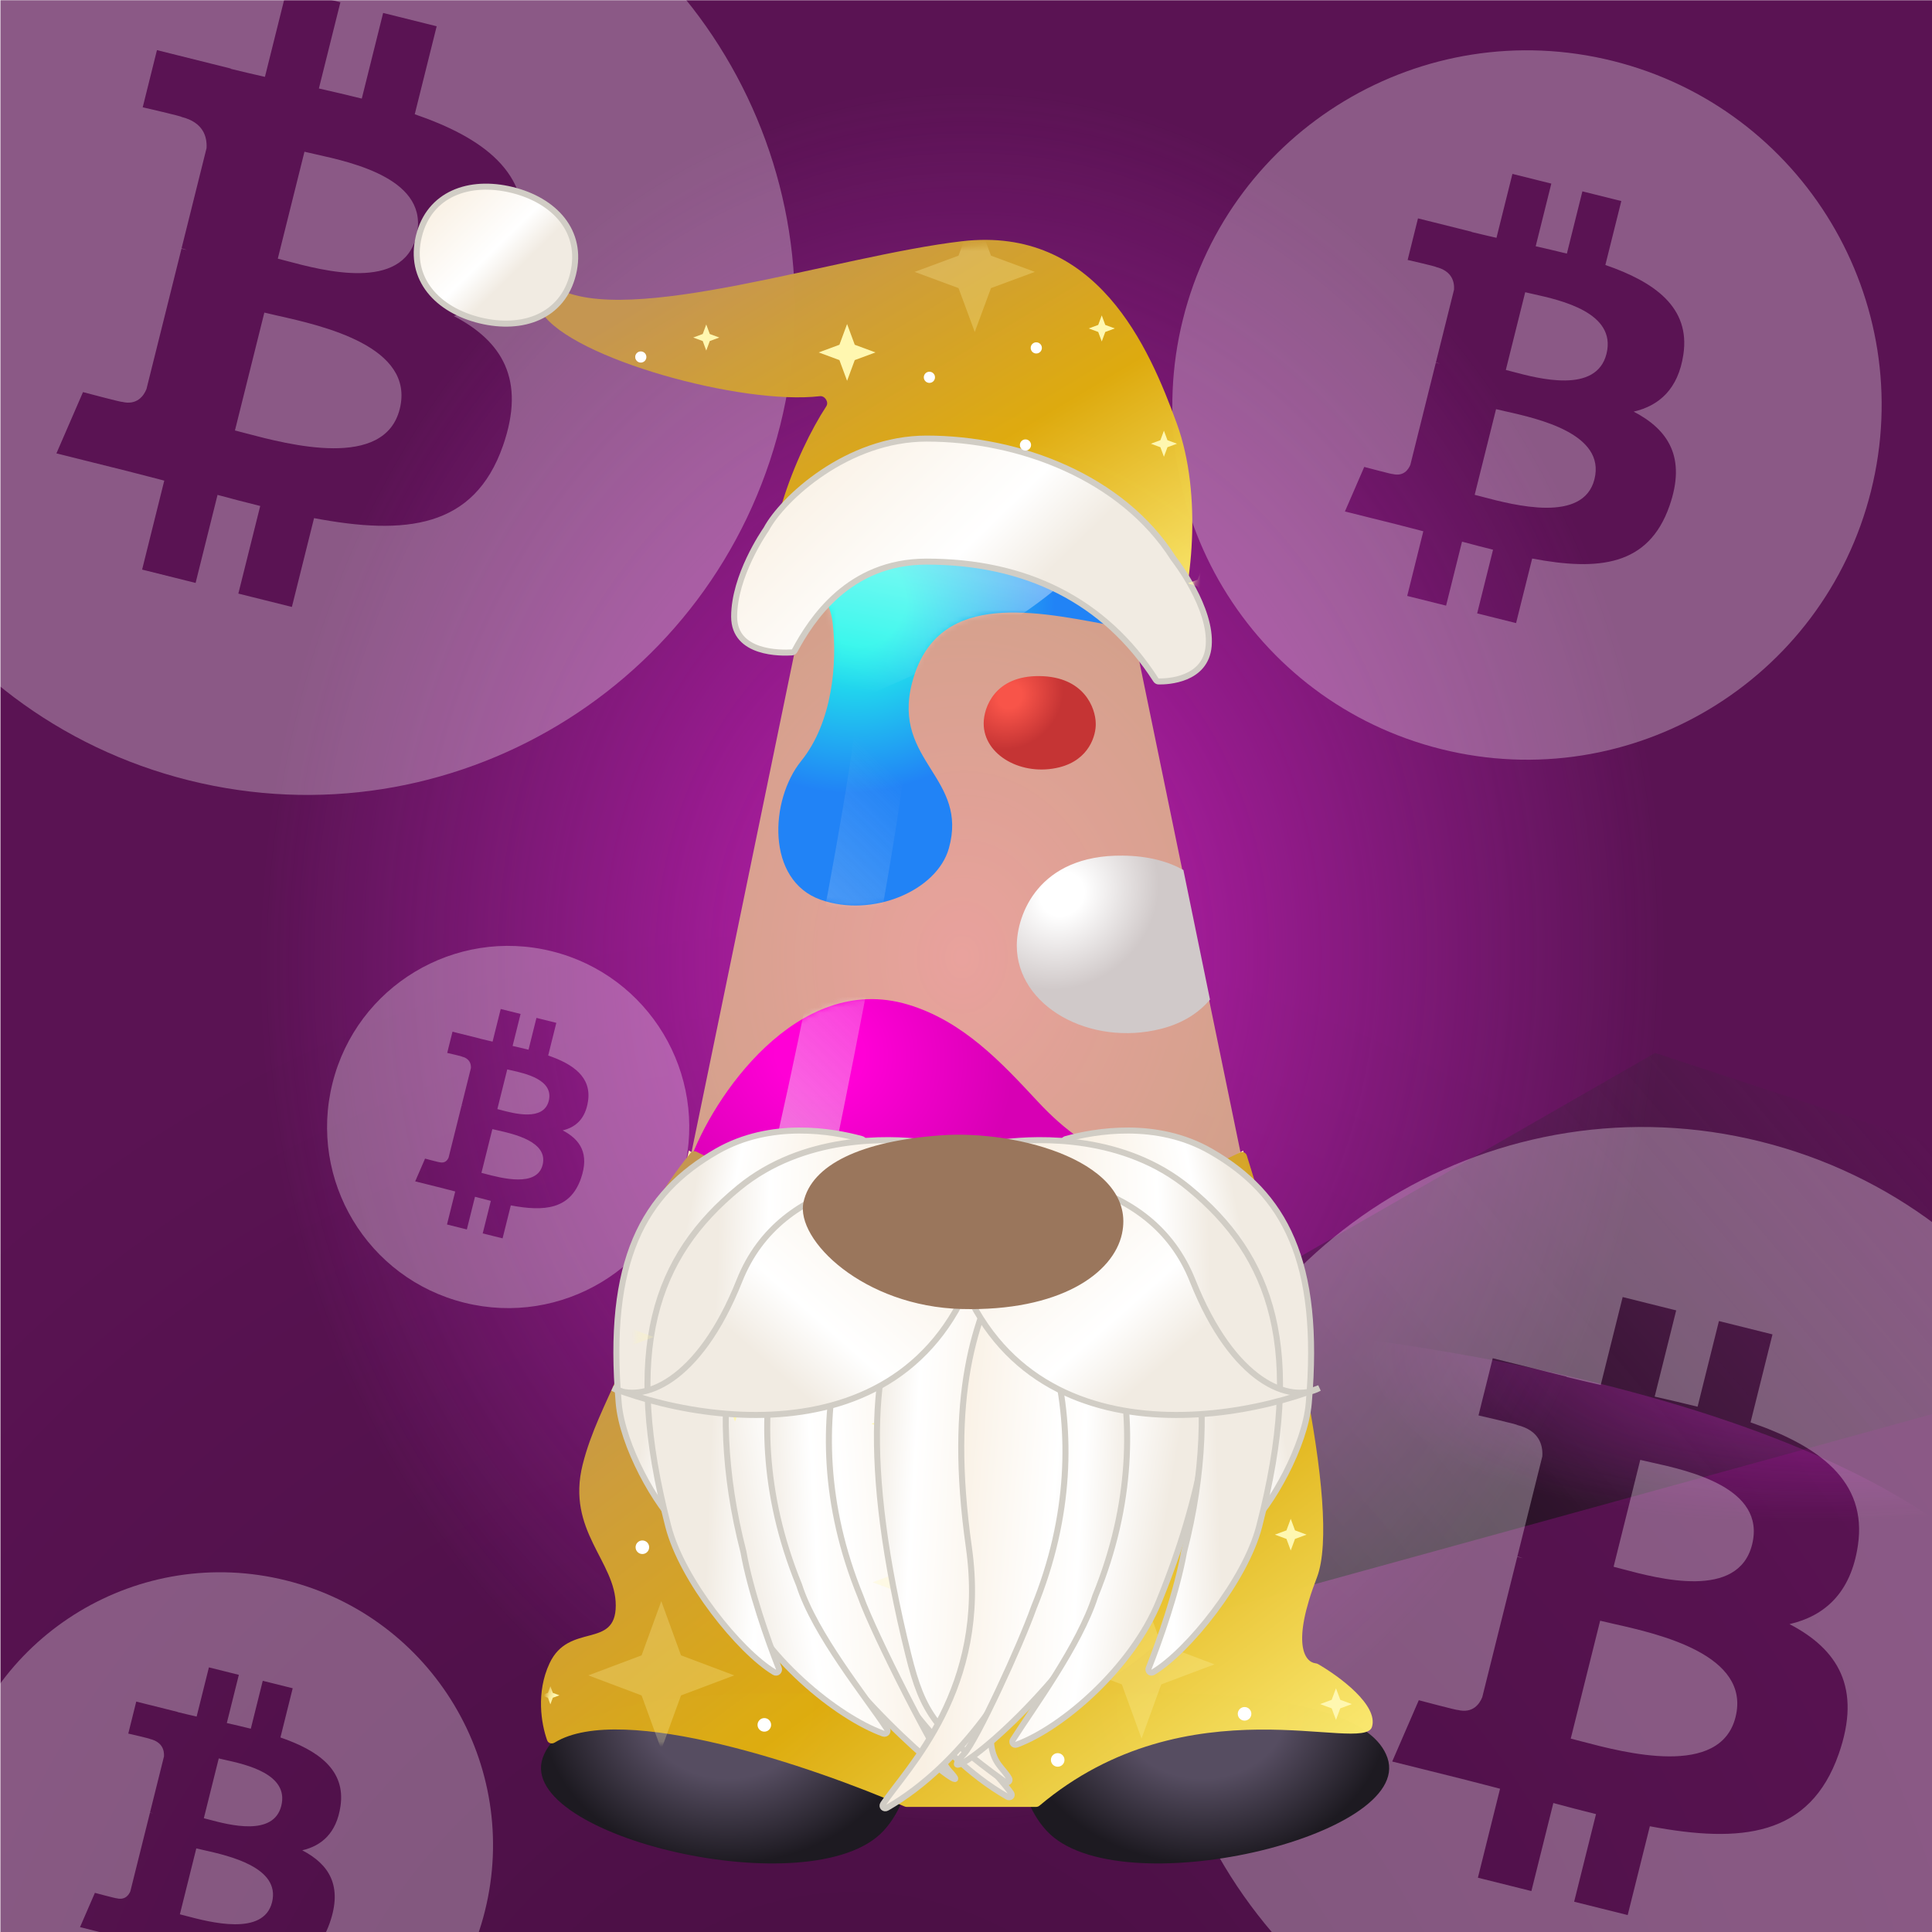 
    <svg width="350" height="350" viewBox="0 0 350 350" fill="none" xmlns="http://www.w3.org/2000/svg">
    
  <!-- Plum BG -->
  <g clip-path="url(#clip0_28_295)">
  <rect x="0.079" y="0.044" width="350" height="350" fill="#5A1353"/>
  <rect x="0.079" y="0.044" width="350" height="350" fill="url(#paint0_radial_28_295)" fill-opacity="0.2"/>
  <path d="M125.979 290.538L299.832 190.751L430.987 233.879L212.56 294.049L125.979 290.538Z" fill="url(#paint1_linear_28_295)"/>
  <g opacity="0.7" filter="url(#filter0_f_28_295)">
  <ellipse rx="194.596" ry="66.764" transform="matrix(1 0.002 0.002 -1 176.078 304.637)" fill="url(#paint2_radial_28_295)"/>
  </g>
  <g opacity="0.7" filter="url(#filter1_f_28_295)">
  <ellipse cx="174.396" cy="137.609" rx="196.647" ry="242.448" transform="rotate(0.127 174.396 137.609)" fill="url(#paint3_radial_28_295)"/>
  </g>
  </g>
  <defs>
  <filter id="filter0_f_28_295" x="-23.076" y="233.314" width="398.306" height="142.646" filterUnits="userSpaceOnUse" color-interpolation-filters="sRGB">
  <feFlood flood-opacity="0" result="BackgroundImageFix"/>
  <feBlend mode="normal" in="SourceGraphic" in2="BackgroundImageFix" result="shape"/>
  <feGaussianBlur stdDeviation="2.279" result="effect1_foregroundBlur_28_295"/>
  </filter>
  <filter id="filter1_f_28_295" x="-26.808" y="-109.396" width="402.409" height="494.01" filterUnits="userSpaceOnUse" color-interpolation-filters="sRGB">
  <feFlood flood-opacity="0" result="BackgroundImageFix"/>
  <feBlend mode="normal" in="SourceGraphic" in2="BackgroundImageFix" result="shape"/>
  <feGaussianBlur stdDeviation="2.279" result="effect1_foregroundBlur_28_295"/>
  </filter>
  <radialGradient id="paint0_radial_28_295" cx="0" cy="0" r="1" gradientUnits="userSpaceOnUse" gradientTransform="translate(156.622 401.542) rotate(-84.441) scale(239.93 241.682)">
  <stop/>
  <stop offset="1" stop-opacity="0"/>
  </radialGradient>
  <linearGradient id="paint1_linear_28_295" x1="194.836" y1="271.638" x2="316.537" y2="167.936" gradientUnits="userSpaceOnUse">
  <stop/>
  <stop offset="1" stop-color="#333333" stop-opacity="0"/>
  </linearGradient>
  <radialGradient id="paint2_radial_28_295" cx="0" cy="0" r="1" gradientUnits="userSpaceOnUse" gradientTransform="translate(194.596 76.624) rotate(99.123) scale(43.977 125.337)">
  <stop stop-color="#F721E1"/>
  <stop offset="1" stop-color="#DE2EE1" stop-opacity="0"/>
  </radialGradient>
  <radialGradient id="paint3_radial_28_295" cx="0" cy="0" r="1" gradientUnits="userSpaceOnUse" gradientTransform="translate(174.396 173.413) rotate(92.559) scale(157.837 128.153)">
  <stop stop-color="#F721E1"/>
  <stop offset="1" stop-color="#DE2EE1" stop-opacity="0"/>
  </radialGradient>
  <clipPath id="clip0_28_295">
  <rect width="350" height="350" fill="white"/>
  </clipPath>
  </defs>

    
  <!-- Bitcoin Overlay -->
  <g clip-path="url(#clip0_625_52580)">
  <g clip-path="url(#clip1_625_52580)">
  <g style="mix-blend-mode:overlay">
  <path fill-rule="evenodd" clip-rule="evenodd" d="M276.2 378.343C323.569 390.154 371.54 361.329 383.349 313.965C395.157 266.599 366.335 218.619 318.969 206.811C271.613 195.002 223.642 223.83 211.839 271.199C200.025 318.56 228.85 366.534 276.2 378.343ZM317.129 257.675C329.376 261.893 338.334 268.218 336.574 279.982C335.3 288.594 330.526 292.763 324.188 294.224C332.891 298.756 337.32 305.704 333.101 317.75C327.865 332.711 315.427 333.974 298.886 330.843L294.871 346.931L285.171 344.514L289.133 328.641C286.618 328.017 284.049 327.354 281.402 326.636L277.426 342.583L267.737 340.165L271.751 324.047C270.846 323.815 269.935 323.577 269.017 323.338C267.639 322.978 266.246 322.615 264.836 322.262L252.213 319.115L257.028 308.011C257.028 308.011 264.176 309.912 264.079 309.771C266.825 310.451 268.044 308.66 268.524 307.467L274.868 282.035C275.106 282.092 275.339 282.15 275.564 282.207C275.676 282.235 275.786 282.262 275.893 282.289C275.506 282.134 275.155 282.035 274.885 281.966L279.41 263.811C279.529 261.75 278.819 259.15 274.89 258.169C275.042 258.067 267.845 256.417 267.845 256.417L270.425 246.057L283.803 249.397L283.792 249.447C285.803 249.947 287.876 250.422 289.986 250.903L293.962 234.972L303.657 237.39L299.761 253.008C302.364 253.602 304.983 254.202 307.533 254.837L311.401 239.321L321.102 241.738L317.129 257.675ZM286.446 315.453C294.361 317.544 311.66 322.113 314.41 311.061C317.228 299.761 300.451 295.997 292.265 294.16C291.35 293.954 290.542 293.773 289.881 293.608L284.555 314.962C285.097 315.097 285.734 315.265 286.446 315.453ZM293.909 284.25C300.509 286.011 314.903 289.853 317.41 279.808C319.971 269.534 305.981 266.436 299.148 264.924C298.379 264.754 297.701 264.604 297.148 264.466L292.318 283.833C292.774 283.947 293.31 284.09 293.909 284.25Z" fill="white" fill-opacity="0.3"/>
  </g>
  </g>
  <g clip-path="url(#clip2_625_52580)">
  <g style="mix-blend-mode:overlay">
  <path fill-rule="evenodd" clip-rule="evenodd" d="M34.208 141.364C81.577 153.175 129.548 124.35 141.357 76.986C153.165 29.62 124.343 -18.36 76.977 -30.168C29.621 -41.977 -18.35 -13.149 -30.153 34.22C-41.967 81.581 -13.142 129.555 34.208 141.364ZM75.136 20.695C87.384 24.914 96.341 31.238 94.582 43.003C93.308 51.615 88.534 55.784 82.196 57.245C90.899 61.776 95.327 68.725 91.109 80.771C85.873 95.732 73.435 96.995 56.893 93.864L52.879 109.952L43.178 107.535L47.14 91.662C44.626 91.038 42.057 90.375 39.41 89.656L35.434 105.604L25.745 103.186L29.759 87.068C28.854 86.836 27.943 86.598 27.025 86.359C25.646 85.999 24.254 85.636 22.844 85.283L10.22 82.136L15.036 71.032C15.036 71.032 22.183 72.933 22.087 72.792C24.833 73.472 26.052 71.681 26.532 70.488L32.876 45.056C33.114 45.113 33.347 45.171 33.572 45.228C33.684 45.256 33.794 45.283 33.901 45.31C33.514 45.155 33.163 45.056 32.892 44.986L37.418 26.832C37.537 24.771 36.827 22.171 32.898 21.19C33.05 21.088 25.853 19.438 25.853 19.438L28.433 9.078L41.811 12.418L41.8 12.468C43.811 12.968 45.883 13.443 47.994 13.924L51.97 -2.007L61.665 0.411L57.769 16.029C60.372 16.623 62.991 17.223 65.541 17.858L69.409 2.342L79.109 4.759L75.136 20.695ZM44.453 78.474C52.369 80.565 69.668 85.134 72.418 74.082C75.236 62.782 58.459 59.017 50.272 57.181C49.358 56.975 48.55 56.794 47.889 56.629L42.562 77.983C43.105 78.118 43.741 78.286 44.453 78.474ZM51.917 47.271C58.516 49.032 72.911 52.873 75.418 42.829C77.979 32.554 63.988 29.457 57.156 27.945C56.387 27.775 55.709 27.625 55.156 27.486L50.326 46.854C50.782 46.968 51.318 47.111 51.917 47.271Z" fill="white" fill-opacity="0.3"/>
  </g>
  </g>
  <g clip-path="url(#clip3_625_52580)">
  <g style="mix-blend-mode:overlay">
  <path fill-rule="evenodd" clip-rule="evenodd" d="M261.081 135.707C295.509 144.291 330.375 123.341 338.958 88.917C347.54 54.491 326.592 19.619 292.166 11.036C257.748 2.454 222.882 23.406 214.303 57.834C205.717 92.256 226.667 127.124 261.081 135.707ZM290.827 48.004C299.729 51.071 306.239 55.667 304.96 64.217C304.034 70.477 300.565 73.507 295.958 74.569C302.283 77.862 305.502 82.912 302.436 91.668C298.631 102.541 289.591 103.459 277.568 101.184L274.651 112.877L267.6 111.12L270.48 99.583C268.653 99.129 266.785 98.648 264.861 98.126L261.972 109.716L254.929 107.959L257.847 96.244C257.189 96.075 256.527 95.903 255.86 95.729C254.858 95.468 253.846 95.204 252.821 94.947L243.646 92.66L247.146 84.589C247.146 84.589 252.341 85.971 252.271 85.868C254.267 86.362 255.152 85.061 255.502 84.194L260.112 65.709C260.285 65.751 260.455 65.793 260.618 65.835C260.7 65.855 260.779 65.875 260.857 65.894C260.576 65.782 260.321 65.709 260.124 65.659L263.414 52.464C263.5 50.966 262.984 49.077 260.128 48.364C260.239 48.289 255.008 47.091 255.008 47.091L256.883 39.56L266.606 41.988L266.598 42.024C268.06 42.388 269.566 42.733 271.1 43.083L273.99 31.504L281.036 33.261L278.205 44.613C280.096 45.044 282 45.48 283.854 45.942L286.665 34.665L293.715 36.422L290.827 48.004ZM268.527 89.998C274.28 91.518 286.853 94.838 288.852 86.806C290.9 78.593 278.706 75.857 272.756 74.522C272.091 74.373 271.504 74.241 271.024 74.121L267.153 89.641C267.547 89.739 268.009 89.862 268.527 89.998ZM273.952 67.32C278.748 68.6 289.21 71.391 291.032 64.091C292.893 56.624 282.725 54.373 277.759 53.273C277.2 53.15 276.708 53.041 276.305 52.94L272.795 67.017C273.127 67.099 273.516 67.203 273.952 67.32Z" fill="white" fill-opacity="0.3"/>
  </g>
  </g>
  <g clip-path="url(#clip4_625_52580)">
  <g style="mix-blend-mode:overlay">
  <path fill-rule="evenodd" clip-rule="evenodd" d="M27.913 382.244C54.406 388.85 81.235 372.728 87.839 346.239C94.443 319.748 78.324 292.914 51.833 286.31C25.348 279.705 -1.482 295.828 -8.083 322.321C-14.69 348.809 1.431 375.64 27.913 382.244ZM50.803 314.757C57.653 317.116 62.663 320.653 61.678 327.233C60.966 332.049 58.296 334.381 54.751 335.198C59.619 337.732 62.096 341.618 59.736 348.356C56.808 356.723 49.851 357.429 40.6 355.678L38.355 364.676L32.93 363.324L35.146 354.447C33.739 354.098 32.302 353.727 30.822 353.325L28.599 362.244L23.18 360.892L25.425 351.877C24.918 351.747 24.409 351.615 23.895 351.481C23.125 351.28 22.346 351.076 21.557 350.879L14.497 349.119L17.19 342.909C17.19 342.909 21.188 343.972 21.134 343.893C22.67 344.273 23.351 343.272 23.62 342.604L27.168 328.381C27.301 328.413 27.431 328.445 27.557 328.477C27.619 328.493 27.681 328.508 27.741 328.523C27.525 328.436 27.328 328.381 27.177 328.342L29.708 318.188C29.774 317.036 29.377 315.582 27.18 315.033C27.265 314.976 23.24 314.054 23.24 314.054L24.683 308.259L32.165 310.127L32.159 310.155C33.284 310.435 34.443 310.7 35.623 310.969L37.847 302.06L43.269 303.412L41.09 312.147C42.546 312.479 44.01 312.814 45.437 313.17L47.6 304.492L53.025 305.844L50.803 314.757ZM33.643 347.071C38.07 348.24 47.745 350.796 49.283 344.615C50.859 338.295 41.476 336.189 36.897 335.162C36.386 335.047 35.934 334.946 35.564 334.854L32.585 346.796C32.889 346.872 33.245 346.966 33.643 347.071ZM37.817 329.62C41.508 330.605 49.559 332.753 50.961 327.135C52.393 321.389 44.568 319.657 40.747 318.811C40.317 318.716 39.938 318.632 39.628 318.555L36.927 329.387C37.182 329.45 37.482 329.53 37.817 329.62Z" fill="white" fill-opacity="0.3"/>
  </g>
  </g>
  <g clip-path="url(#clip5_625_52580)">
  <g style="mix-blend-mode:overlay">
  <path fill-rule="evenodd" clip-rule="evenodd" d="M84.119 235.997C101.699 240.38 119.503 229.682 123.886 212.104C128.268 194.525 117.571 176.718 99.992 172.335C82.417 167.953 64.613 178.652 60.232 196.232C55.848 213.809 66.546 231.614 84.119 235.997ZM99.308 191.213C103.854 192.779 107.178 195.126 106.525 199.492C106.052 202.688 104.28 204.235 101.928 204.778C105.158 206.459 106.802 209.038 105.236 213.509C103.293 219.062 98.677 219.53 92.538 218.368L91.048 224.339L87.448 223.442L88.918 217.551C87.985 217.319 87.031 217.073 86.049 216.807L84.573 222.725L80.977 221.828L82.467 215.846C82.131 215.76 81.793 215.672 81.452 215.583C80.941 215.449 80.424 215.315 79.901 215.183L75.216 214.016L77.003 209.895C77.003 209.895 79.656 210.6 79.62 210.548C80.639 210.8 81.091 210.135 81.27 209.693L83.624 200.254C83.712 200.275 83.799 200.297 83.882 200.318C83.924 200.328 83.965 200.338 84.004 200.348C83.861 200.291 83.731 200.254 83.63 200.228L85.31 193.49C85.354 192.725 85.09 191.76 83.632 191.396C83.689 191.359 81.017 190.746 81.017 190.746L81.975 186.901L86.94 188.141L86.936 188.159C87.683 188.345 88.451 188.521 89.235 188.7L90.71 182.787L94.308 183.684L92.863 189.481C93.829 189.701 94.801 189.924 95.747 190.16L97.183 184.401L100.783 185.298L99.308 191.213ZM87.921 212.657C90.858 213.432 97.279 215.128 98.299 211.027C99.345 206.833 93.119 205.436 90.08 204.754C89.741 204.678 89.441 204.61 89.196 204.549L87.219 212.474C87.42 212.524 87.656 212.587 87.921 212.657ZM90.691 201.076C93.14 201.73 98.482 203.155 99.413 199.427C100.363 195.614 95.171 194.465 92.635 193.903C92.35 193.84 92.098 193.785 91.893 193.733L90.1 200.921C90.27 200.964 90.468 201.017 90.691 201.076Z" fill="white" fill-opacity="0.3"/>
  </g>
  </g>
  </g>
  <defs>
  <clipPath id="clip0_625_52580">
  <rect width="350" height="350" fill="white"/>
  </clipPath>
  <clipPath id="clip1_625_52580">
  <rect width="176.823" height="176.823" fill="white" transform="translate(209.18 204.167)"/>
  </clipPath>
  <clipPath id="clip2_625_52580">
  <rect width="176.823" height="176.823" fill="white" transform="translate(-32.812 -32.812)"/>
  </clipPath>
  <clipPath id="clip3_625_52580">
  <rect width="128.516" height="128.516" fill="white" transform="translate(212.37 9.115)"/>
  </clipPath>
  <clipPath id="clip4_625_52580">
  <rect width="98.893" height="98.893" fill="white" transform="translate(-9.57 284.831)"/>
  </clipPath>
  <clipPath id="clip5_625_52580">
  <rect width="65.625" height="65.625" fill="white" transform="translate(59.245 171.354)"/>
  </clipPath>
  </defs>
    
    
  <!-- Normal Glass -->
    <path d="M148.717 95L125.019 209.98C124.948 210.324 125.078 210.673 125.367 210.873C128.479 213.027 147.033 225 175 225C202.967 225 221.521 213.027 224.633 210.873C224.922 210.673 225.052 210.324 224.981 209.98L201.283 95C201.249 95.067 201.205 95.129 201.15 95.184C199.818 96.524 193.18 102.106 175 102.106C156.82 102.106 150.182 96.524 148.85 95.184C148.795 95.129 148.751 95.067 148.717 95Z" fill="#FFFA8D" fill-opacity="0.6"/>
  
    
    
    <!-- Lava 1 -->
    <!-- Color -->
    <!-- filter -->
    <path d="M201.33 94.231L205.4 114.032C203.808 113.761 202.153 113.448 200.459 113.128C186.293 110.453 169.479 107.277 165.223 123.731C163.365 130.915 166.057 135.213 168.676 139.394C171.205 143.431 173.665 147.359 171.9 153.669C169.751 161.35 158.067 166.325 148.671 162.995C138.746 159.477 139.443 144.904 145.148 137.85C150.853 130.795 151.677 120.031 150.853 112.871C150.454 109.41 148.742 106.935 146.502 105.251L148.841 93.881C148.875 93.948 148.92 94.01 148.975 94.066C150.853 95.959 156.979 101.03 175.237 101.03C192.824 101.03 199.656 95.82 201.33 94.231Z" fill="url(#paint0_radial_931_113783)"/>
    <mask id="mask0_931_113783" style="mask-type:alpha" maskUnits="userSpaceOnUse" x="141" y="93" width="65" height="72">
    <path d="M201.33 94.23L205.4 114.031C203.808 113.76 202.153 113.447 200.459 113.127C186.293 110.452 169.479 107.276 165.223 123.73C163.365 130.914 166.057 135.212 168.676 139.393C171.205 143.43 173.665 147.358 171.9 153.668C169.751 161.349 158.067 166.324 148.671 162.994C138.746 159.476 139.443 144.903 145.148 137.849C150.853 130.794 151.677 120.03 150.853 112.87C150.454 109.409 148.742 106.934 146.502 105.25L148.841 93.88C148.875 93.947 148.92 94.009 148.975 94.065C150.313 95.413 156.979 101.029 175.237 101.029C192.824 101.029 199.656 95.819 201.33 94.23Z" fill="url(#paint1_radial_931_113783)"/>
    </mask>
    <g mask="url(#mask0_931_113783)">
    <g filter="url(#filter0_f_931_113783)">
    <mask id="mask1_931_113783" style="mask-type:alpha" maskUnits="userSpaceOnUse" x="125" y="94" width="101" height="132">
    <path d="M149.015 95.064C149.102 94.64 149.475 94.336 149.907 94.336H200.399C200.831 94.336 201.205 94.64 201.292 95.064L225.146 211.159C225.227 211.555 225.041 211.955 224.68 212.137C220.777 214.109 198.528 224.817 175.153 225.128C151.731 225.438 129.441 214.178 125.603 212.141C125.253 211.954 125.077 211.562 125.157 211.173L149.015 95.064Z" fill="#577096" fill-opacity="0.75"/>
    </mask>
    <g mask="url(#mask1_931_113783)">
    <g filter="url(#filter1_f_931_113783)">
    <path d="M207.362 76.106C211.019 110.268 146.094 132.571 113.174 139.453L113.174 76.106L207.362 76.106Z" fill="url(#paint2_linear_931_113783)" fill-opacity="0.5"/>
    </g>
    <g filter="url(#filter2_f_931_113783)">
    <path d="M155.56 125.301C156.622 105.018 134.624 86.183 129.082 66.999C133.541 65.197 144.203 70.79 152.828 76.125C163.609 82.794 163.032 109.124 164.778 125.784C166.175 139.112 148.606 223.401 144.168 241.481L131.869 240.837C140.395 214.68 154.74 140.955 155.56 125.301Z" fill="url(#paint3_linear_931_113783)" fill-opacity="0.6"/>
    </g>
    </g>
    </g>
    </g>
    <defs>
    <filter id="filter0_f_931_113783" x="122.744" y="92.057" width="104.986" height="135.355" filterUnits="userSpaceOnUse" color-interpolation-filters="sRGB">
    <feFlood flood-opacity="0" result="BackgroundImageFix"/>
    <feBlend mode="normal" in="SourceGraphic" in2="BackgroundImageFix" result="shape"/>
    <feGaussianBlur stdDeviation="1.139" result="effect1_foregroundBlur_931_113783"/>
    </filter>
    <filter id="filter1_f_931_113783" x="112.262" y="75.195" width="96.159" height="65.17" filterUnits="userSpaceOnUse" color-interpolation-filters="sRGB">
    <feFlood flood-opacity="0" result="BackgroundImageFix"/>
    <feBlend mode="normal" in="SourceGraphic" in2="BackgroundImageFix" result="shape"/>
    <feGaussianBlur stdDeviation="0.456" result="effect1_foregroundBlur_931_113783"/>
    </filter>
    <filter id="filter2_f_931_113783" x="128.17" y="65.743" width="37.598" height="176.65" filterUnits="userSpaceOnUse" color-interpolation-filters="sRGB">
    <feFlood flood-opacity="0" result="BackgroundImageFix"/>
    <feBlend mode="normal" in="SourceGraphic" in2="BackgroundImageFix" result="shape"/>
    <feGaussianBlur stdDeviation="0.456" result="effect1_foregroundBlur_931_113783"/>
    </filter>
    <radialGradient id="paint0_radial_931_113783" cx="0" cy="0" r="1" gradientUnits="userSpaceOnUse" gradientTransform="translate(156.087 109.102) rotate(53.072) scale(37.841 40.308)">
    <stop offset="0.203" style="stop-color: #21F6EA;"/>
    <stop offset="0.891" style="stop-color: #2183F6;"/>
    </radialGradient>
    <radialGradient id="paint1_radial_931_113783" cx="0" cy="0" r="1" gradientUnits="userSpaceOnUse" gradientTransform="translate(156.087 109.101) rotate(53.072) scale(37.841 40.308)">
    <stop offset="0.203" stop-color="#71FF30"/>
    <stop offset="0.891" stop-color="#25BC46"/>
    </radialGradient>
    <linearGradient id="paint2_linear_931_113783" x1="145.368" y1="123.01" x2="155.982" y2="72.291" gradientUnits="userSpaceOnUse">
    <stop stop-color="white" stop-opacity="0"/>
    <stop offset="0.471" stop-color="white"/>
    <stop offset="1" stop-color="white"/>
    </linearGradient>
    <linearGradient id="paint3_linear_931_113783" x1="160.882" y1="220.938" x2="202.107" y2="178" gradientUnits="userSpaceOnUse">
    <stop stop-color="#F2F2F2"/>
    <stop offset="0" stop-color="#F2F2F2"/>
    <stop offset="0.052" stop-color="#F2F2F2" stop-opacity="0.948"/>
    <stop offset="1" stop-color="#F2F2F2" stop-opacity="0"/>
    </linearGradient>
    </defs>
  
    
  <!-- Lava 2 -->
    <!-- Color -->
<path d="M178.202 131.059C178.202 128.163 180.222 122.394 188.299 122.479C196.377 122.565 198.468 128.235 198.504 131.059C198.576 133.132 197.365 137.622 191.952 138.995C185.184 140.711 178.202 136.85 178.202 131.059Z" fill="url(#paint0_radial_931_113845)"/>
<defs>
<radialGradient id="paint0_radial_931_113845" cx="0" cy="0" r="1" gradientUnits="userSpaceOnUse" gradientTransform="translate(182.959 126.151) rotate(45.512) scale(10.229 11.342)">
<stop offset="0.203" style="stop-color: #F85449;"/>
<stop offset="0.891" style="stop-color: #C53434;"/>
</radialGradient>
</defs>
  
    
  <!-- Lava 3 -->
    <!-- Color -->
    <path d="M214.381 157.604L219.2 181.084C217.285 183.349 214.448 185.339 210.334 186.382C197.471 189.642 184.2 182.306 184.2 171.303C184.2 165.801 188.039 154.839 203.392 155.002C208.021 155.051 211.616 156.065 214.381 157.604Z" fill="url(#paint0_radial_931_113862)"/>
<defs>
<radialGradient id="paint0_radial_931_113862" cx="0" cy="0" r="1" gradientUnits="userSpaceOnUse" gradientTransform="translate(192.4 161.977) rotate(48.294) scale(18.572 20.459)">
<stop offset="0.203" style="stop-color: #FFFFFF;"/>
<stop offset="0.891" style="stop-color: #D0C9C9;"/>
</radialGradient>
</defs>
  
    
  <!-- Lava 4 -->
    <!-- Color -->
    <path d="M225 210.659C220.5 214 200.704 225 175.402 225C147.201 225 128.492 213.024 125.354 210.869C125.163 210.738 125.042 210.543 125 210.328C128.968 198.996 144.393 175.959 164.496 181.99C174.451 184.976 181.421 192.474 187.975 199.525C198.127 210.446 208 213.5 225 210.659C224.675 211.045 225.345 210.27 225 210.659Z" fill="url(#paint0_radial_931_113863)"/>
<mask id="mask0_931_113863" style="mask-type:alpha" maskUnits="userSpaceOnUse" x="124" y="180" width="101" height="45">
<path d="M223.866 211.799C218.236 215.343 200.575 225 175.272 225C147.071 225 128.362 213.003 125.225 210.845C125.034 210.714 124.912 210.519 124.87 210.303C128.839 198.951 144.263 175.875 164.366 181.916C174.321 184.908 181.291 192.418 187.845 199.481C197.997 210.421 207.154 220.288 224.87 210.635C224.545 211.021 224.21 211.409 223.866 211.799Z" fill="url(#paint1_radial_931_113863)"/>
</mask>
<g mask="url(#mask0_931_113863)">
<g filter="url(#filter0_f_931_113863)">
<mask id="mask1_931_113863" style="mask-type:alpha" maskUnits="userSpaceOnUse" x="124" y="94" width="102" height="132">
<path d="M148.862 95.32C148.949 94.896 149.322 94.592 149.755 94.592H200.246C200.679 94.592 201.052 94.896 201.139 95.32L224.993 211.414C225.075 211.811 224.888 212.211 224.527 212.393C220.624 214.365 198.376 225.073 175 225.383C151.578 225.694 129.288 214.434 125.45 212.396C125.1 212.21 124.924 211.818 125.004 211.429L148.862 95.32Z" fill="#577096" fill-opacity="0.75"/>
</mask>
<g mask="url(#mask1_931_113863)">
<g filter="url(#filter1_f_931_113863)">
<path d="M155.407 125.557C156.47 105.273 134.471 86.439 128.929 67.254C133.388 65.453 144.05 71.046 152.675 76.381C163.456 83.049 162.879 109.38 164.625 126.04C166.022 139.368 148.453 223.657 144.015 241.737L131.716 241.093C140.242 214.936 154.587 141.211 155.407 125.557Z" fill="url(#paint2_linear_931_113863)" fill-opacity="0.6"/>
</g>
</g>
</g>
</g>
<defs>
<filter id="filter0_f_931_113863" x="122.591" y="92.313" width="105.59" height="135.355" filterUnits="userSpaceOnUse" color-interpolation-filters="sRGB">
<feFlood flood-opacity="0" result="BackgroundImageFix"/>
<feBlend mode="normal" in="SourceGraphic" in2="BackgroundImageFix" result="shape"/>
<feGaussianBlur stdDeviation="1.139" result="effect1_foregroundBlur_931_113863"/>
</filter>
<filter id="filter1_f_931_113863" x="128.017" y="65.999" width="37.598" height="176.65" filterUnits="userSpaceOnUse" color-interpolation-filters="sRGB">
<feFlood flood-opacity="0" result="BackgroundImageFix"/>
<feBlend mode="normal" in="SourceGraphic" in2="BackgroundImageFix" result="shape"/>
<feGaussianBlur stdDeviation="0.456" result="effect1_foregroundBlur_931_113863"/>
</filter>
<radialGradient id="paint0_radial_931_113863" cx="0" cy="0" r="1" gradientUnits="userSpaceOnUse" gradientTransform="translate(148.451 190.545) rotate(28.226) scale(40.108 37.068)">
<stop offset="0.203" style="stop-color: #FF00D6;"/>
<stop offset="0.891" style="stop-color: #D700B4;"/>
</radialGradient>
<radialGradient id="paint1_radial_931_113863" cx="0" cy="0" r="1" gradientUnits="userSpaceOnUse" gradientTransform="translate(146.382 191.229) rotate(27.085) scale(58.922 42.316)">
<stop offset="0.302" stop-color="#FFB800"/>
<stop offset="1" stop-color="#FF7800"/>
</radialGradient>
<linearGradient id="paint2_linear_931_113863" x1="160.729" y1="221.194" x2="201.954" y2="178.256" gradientUnits="userSpaceOnUse">
<stop stop-color="#F2F2F2"/>
<stop offset="0" stop-color="#F2F2F2"/>
<stop offset="0.052" stop-color="#F2F2F2" stop-opacity="0.948"/>
<stop offset="1" stop-color="#F2F2F2" stop-opacity="0"/>
</linearGradient>
</defs>
  
  
    
  <!-- Gold Wizard -->
  <g clip-path="url(#clip0_1393_70787)">
  <path d="M213.19 76.728C217.942 89.784 215.892 107.136 212.704 115.88C212.455 116.562 211.545 116.642 211.124 116.05C202.016 103.246 185.881 97.091 169.228 97.091C156.623 97.091 146.154 105.66 142.314 111.059C141.891 111.653 140.964 111.625 140.707 110.942C136.577 99.983 144.432 81.619 149.695 73.596C150.187 72.847 149.431 71.666 148.541 71.771C134.384 73.436 103.681 64.971 98.209 56.704C98.064 56.486 98.046 56.222 98.13 55.974L99.264 52.608C99.463 52.019 100.181 51.794 100.721 52.102C113.571 59.448 151.571 46.351 174.236 43.706C198.721 40.849 208.181 62.969 213.19 76.728Z" fill="url(#paint0_linear_1393_70787)"/>
  <path d="M103.819 49.622C101.941 57.338 94.687 59.921 86.971 58.043C79.255 56.166 73.999 50.538 75.877 42.822C77.755 35.106 85.009 32.522 92.725 34.4C100.441 36.278 105.697 41.906 103.819 49.622Z" fill="url(#paint1_linear_1393_70787)" stroke="#D1CDC5" stroke-width="1.091"/>
  <path d="M167.849 79.454C153.475 79.454 141.761 90.355 138.825 95.841C138.812 95.865 138.8 95.885 138.785 95.908C138.396 96.466 132.998 104.362 132.998 111.712C132.998 118.527 141.632 118.313 143.467 118.191C143.683 118.177 143.865 118.053 143.968 117.861C146.957 112.297 153.704 101.741 167.849 101.741C185.74 101.741 200.095 108.689 209.395 123.161C209.508 123.336 209.693 123.45 209.902 123.453C211.504 123.476 218.45 123.214 218.964 116.991C219.526 110.177 213.012 101.715 212.595 101.181C212.581 101.163 212.568 101.145 212.556 101.126C203.256 86.483 184.682 79.454 167.849 79.454Z" fill="url(#paint2_linear_1393_70787)" stroke="#D1CDC5" stroke-width="1.091"/>
  <mask id="mask0_1393_70787" style="mask-type:alpha" maskUnits="userSpaceOnUse" x="99" y="44" width="118" height="74">
  <path d="M214.19 77.728C219.026 91.013 216.818 108.746 213.535 117.332C213.348 117.819 212.696 117.87 212.398 117.441C203.343 104.371 187.05 98.091 170.228 98.091C157.312 98.091 146.638 107.089 143.042 112.453C142.75 112.888 142.084 112.872 141.883 112.388C137.228 101.167 145.843 81.616 151.16 73.905C151.525 73.375 151.003 72.561 150.368 72.659C136.565 74.781 104.549 66.07 99.147 57.608C99.045 57.45 99.032 57.262 99.093 57.084L100.378 53.27C100.52 52.847 101.031 52.684 101.411 52.918C113.949 60.663 152.385 47.373 175.236 44.706C199.721 41.849 209.181 63.969 214.19 77.728Z" fill="url(#paint3_radial_1393_70787)"/>
  </mask>
  <g mask="url(#mask0_1393_70787)">
  <mask id="mask1_1393_70787" style="mask-type:alpha" maskUnits="userSpaceOnUse" x="99" y="23" width="125" height="98">
  <path d="M214.744 86.823C218.643 76.751 209.776 41.015 204.265 23.709C204.144 23.328 203.729 23.152 203.37 23.326C198.815 25.536 172.224 38.235 162.45 38.235C152.512 38.235 125.898 25.107 122.131 23.224C121.86 23.088 121.548 23.161 121.355 23.395C117.442 28.125 110.614 38.42 112.215 44.824C114.274 53.059 107.686 60.059 105.215 69.941C102.744 79.823 110.156 84.353 110.156 90.941C110.156 97.529 103.156 93.412 100.273 99.588C98.212 104.006 99.068 108.753 99.96 111.18C100.105 111.576 100.588 111.693 100.944 111.468C110.843 105.184 139.675 115.041 153.269 120.947C153.352 120.983 153.437 121 153.527 121H172.915C173.07 121 173.223 120.942 173.342 120.842C195.538 102.121 221.747 113.165 222.979 109.059C223.952 105.815 218.085 101.507 214.891 99.672C214.793 99.616 214.684 99.591 214.572 99.579C212.946 99.404 210.927 96.685 214.744 86.823Z" fill="url(#paint4_radial_1393_70787)"/>
  <path d="M203.745 23.874C206.495 32.51 210.084 45.75 212.498 58.084C213.705 64.251 214.616 70.179 214.982 75.186C215.351 80.22 215.162 84.233 214.235 86.627C212.315 91.586 211.828 94.832 212.075 96.898C212.324 98.986 213.361 99.997 214.514 100.121C214.588 100.129 214.613 100.141 214.619 100.145C216.191 101.048 218.415 102.557 220.116 104.227C220.967 105.062 221.665 105.916 222.091 106.734C222.518 107.553 222.644 108.278 222.457 108.902C222.405 109.074 222.188 109.311 221.325 109.436C220.507 109.555 219.347 109.538 217.855 109.455C217.121 109.414 216.313 109.358 215.441 109.297C212.812 109.114 209.594 108.889 206.017 108.924C196.466 109.017 184.221 110.952 172.991 120.425C172.967 120.445 172.937 120.455 172.915 120.455H153.527C153.509 120.455 153.498 120.452 153.487 120.447C146.669 117.485 136.032 113.532 125.848 111.106C120.756 109.893 115.76 109.056 111.401 108.922C107.061 108.788 103.267 109.347 100.652 111.007C100.604 111.038 100.553 111.041 100.518 111.031C100.501 111.027 100.492 111.02 100.486 111.016C100.482 111.012 100.477 111.006 100.472 110.992C99.608 108.64 98.79 104.056 100.767 99.819C102.028 97.117 104.101 96.567 106.143 96.024C106.241 95.998 106.339 95.972 106.437 95.946C107.478 95.667 108.571 95.345 109.384 94.607C110.233 93.836 110.702 92.69 110.702 90.941C110.702 89.189 110.208 87.593 109.537 86.052C109.135 85.131 108.65 84.19 108.163 83.246C107.852 82.644 107.541 82.04 107.25 81.439C105.733 78.304 104.553 74.839 105.744 70.073C106.647 66.462 108.099 63.26 109.491 60.19C109.982 59.107 110.466 58.04 110.916 56.977C112.624 52.941 113.819 48.99 112.744 44.691C112.373 43.208 112.483 41.46 112.947 39.569C113.411 37.682 114.218 35.687 115.205 33.727C117.178 29.807 119.838 26.085 121.775 23.742C121.797 23.716 121.818 23.706 121.833 23.703C121.847 23.7 121.865 23.7 121.887 23.712C123.775 24.655 131.382 28.414 139.765 31.939C143.956 33.7 148.349 35.407 152.322 36.674C156.279 37.936 159.875 38.781 162.45 38.781C164.982 38.781 168.545 37.964 172.489 36.737C176.448 35.506 180.847 33.843 185.074 32.114C193.528 28.657 201.327 24.924 203.608 23.817C203.644 23.799 203.673 23.802 203.693 23.811C203.712 23.819 203.733 23.837 203.745 23.874Z" stroke="white" stroke-opacity="0.5" stroke-width="1.091"/>
  </mask>
  <g mask="url(#mask1_1393_70787)">
    <g style="mix-blend-mode:overlay">
      <circle cx="104.441" cy="115.641" r="1.013" fill="white">
        <animate attributeName="opacity" values="1;0;1" dur="2.1s" repeatCount="indefinite" />
      </circle>
      <circle cx="114.127" cy="82.261" r="1.013" fill="white">
        <animate attributeName="opacity" values="1;0;1" dur="2.3s" repeatCount="indefinite" />
      </circle>
      <circle cx="116.086" cy="64.674" r="1.013" fill="white">
        <animate attributeName="opacity" values="1;0;1" dur="2.6s" repeatCount="indefinite" />
      </circle>
      <circle cx="132.321" cy="108.762" r="1.013" fill="white">
        <animate attributeName="opacity" values="1;0;1" dur="2.5s" repeatCount="indefinite" />
      </circle>
      <circle cx="160.799" cy="108.762" r="1.013" fill="white">
        <animate attributeName="opacity" values="1;0;1" dur="2.5s" repeatCount="indefinite" />
      </circle>
      <path d="M100.401 105.704L100.036 104.718L99.051 104.353L100.036 103.989L100.401 103.003L100.766 103.989L101.751 104.353L100.766 104.718L100.401 105.704Z" fill="#FFF7B0">
        <animate attributeName="opacity" values="1;0;1" dur="2.9s" repeatCount="indefinite" />
      </path>
      <path d="M139.209 84.393L138.571 82.668L136.846 82.03L138.571 81.392L139.209 79.667L139.847 81.392L141.572 82.03L139.847 82.668L139.209 84.393Z" fill="#FFF7B0">
        <animate attributeName="opacity" values="1;0;1" dur="2.7s" repeatCount="indefinite" />
      </path>
      <path d="M127.945 63.509L127.307 61.784L125.582 61.146L127.307 60.508L127.945 58.783L128.583 60.508L130.308 61.146L128.583 61.784L127.945 63.509Z" fill="#FFF7B0">
        <animate attributeName="opacity" values="1;0;1" dur="2.2s" repeatCount="indefinite" />
      </path>
      <path d="M153.458 68.987L152.069 65.234L148.316 63.845L152.069 62.456L153.458 58.703L154.847 62.456L158.6 63.845L154.847 65.234L153.458 68.987Z" fill="#FFF7B0">
        <animate attributeName="opacity" values="1;0;1" dur="2.4s" repeatCount="indefinite" />
      </path>
      <path opacity="0.25" d="M104.939 61.785L102 53.841L94.055 50.901L102 47.962L104.939 40.017L107.879 47.962L115.823 50.901L107.879 53.841L104.939 61.785Z" fill="#FFF7B0">
        <animate attributeName="opacity" values="0.25;0;0.25" dur="2.1s" repeatCount="indefinite" />
      </path>
      <path opacity="0.25" d="M116.95 112.451L114.01 104.37L106.066 101.38L114.01 98.39L116.95 90.308L119.889 98.39L127.833 101.38L119.889 104.37L116.95 112.451Z" fill="#FFF7B0">
        <animate attributeName="opacity" values="0.25;0;0.25" dur="2.3s" repeatCount="indefinite" />
      </path>
    </g>
    <g style="mix-blend-mode:overlay">
      <circle cx="176.088" cy="113.994" r="1.013" fill="white">
        <animate attributeName="opacity" values="1;0;1" dur="2.5s" repeatCount="indefinite" />
      </circle>
      <circle cx="168.37" cy="68.353" r="1.013" fill="white">
        <animate attributeName="opacity" values="1;0;1" dur="2.9s" repeatCount="indefinite" />
      </circle>
      <circle cx="185.773" cy="80.615" r="1.013" fill="white">
        <animate attributeName="opacity" values="1;0;1" dur="2.7s" repeatCount="indefinite" />
      </circle>
      <circle cx="187.732" cy="63.027" r="1.013" fill="white">
        <animate attributeName="opacity" values="1;0;1" dur="2.2s" repeatCount="indefinite" />
      </circle>
      <path d="M172.048 104.057L171.683 103.071L170.698 102.706L171.683 102.342L172.048 101.356L172.413 102.342L173.398 102.706L172.413 103.071L172.048 104.057Z" fill="#FFF7B0">
        <animate attributeName="opacity" values="1;0;1" dur="2.4s" repeatCount="indefinite" />
      </path>
      <path d="M210.856 82.746L210.218 81.021L208.493 80.383L210.218 79.745L210.856 78.02L211.494 79.745L213.219 80.383L211.494 81.021L210.856 82.746Z" fill="#FFF7B0">
        <animate attributeName="opacity" values="1;0;1" dur="2.1s" repeatCount="indefinite" />
      </path>
      <path d="M199.592 61.862L198.954 60.137L197.229 59.499L198.954 58.861L199.592 57.136L200.23 58.861L201.955 59.499L200.23 60.137L199.592 61.862Z" fill="#FFF7B0">
        <animate attributeName="opacity" values="1;0;1" dur="2.3s" repeatCount="indefinite" />
      </path>
      <path d="M217.606 108.024L216.968 106.3L215.243 105.661L216.968 105.023L217.606 103.298L218.244 105.023L219.969 105.661L218.244 106.3L217.606 108.024Z" fill="#FFF7B0">
        <animate attributeName="opacity" values="1;0;1" dur="2.6s" repeatCount="indefinite" />
      </path>
      <path opacity="0.25" d="M176.586 60.138L173.647 52.194L165.702 49.254L173.647 46.315L176.586 38.37L179.526 46.315L187.47 49.254L179.526 52.194L176.586 60.138Z" fill="#FFF7B0">
        <animate attributeName="opacity" values="0.25;0;0.25" dur="2.5s" repeatCount="indefinite" />
      </path>
    </g>
  </g>
  </g>
  <path d="M98.315 318.461C103.193 304.238 148.815 306.961 148.815 306.961L159.84 281.336C159.84 281.336 172.815 317.961 160.036 331.694C147.257 345.427 93.438 332.684 98.315 318.461Z" fill="url(#paint5_radial_1393_70787)"/>
  <path d="M251.353 318.461C246.475 304.238 200.853 306.961 200.853 306.961L189.828 281.336C189.828 281.336 176.853 317.961 189.632 331.694C202.41 345.427 256.23 332.684 251.353 318.461Z" fill="url(#paint6_radial_1393_70787)"/>
  <path d="M124.795 208.427C124.795 208.427 148.115 223.011 175.231 223.011C202.347 223.011 225.211 208.427 225.211 208.427C228.734 223.431 236.034 261.828 223.786 281.28C208.371 305.761 182.906 314.156 175.003 314.156C167.1 314.156 141.635 305.761 126.221 281.28C113.972 261.828 121.272 223.431 124.795 208.427Z" fill="#FFE3B9"/>
  <path d="M238.55 285.836C243.275 273.63 232.562 230.388 225.867 209.325C225.698 208.795 225.103 208.555 224.603 208.798C218.699 211.659 186.825 226.836 175.05 226.836C163.05 226.836 131.024 211.071 126.171 208.647C125.793 208.459 125.358 208.562 125.09 208.887C120.329 214.664 112.115 227.092 114.051 234.836C116.551 244.836 108.551 253.336 105.551 265.336C102.551 277.336 111.551 282.836 111.551 290.836C111.551 298.836 103.05 293.836 99.55 301.336C97.085 306.617 98.055 312.286 99.119 315.273C99.316 315.826 99.99 315.99 100.491 315.682C112.623 308.217 147.422 320.114 163.881 327.262C163.996 327.312 164.115 327.336 164.24 327.336H187.714C187.931 327.336 188.144 327.255 188.31 327.116C215.255 304.422 247.055 317.82 248.55 312.836C249.729 308.906 242.64 303.69 238.755 301.453C238.619 301.375 238.467 301.34 238.311 301.321C236.342 301.078 233.938 297.749 238.55 285.836Z" fill="url(#paint7_linear_1393_70787)"/>
  <path d="M166.663 280.313C170.58 252.676 166.469 236.599 160.872 226.402C160.748 226.177 160.505 226.05 160.249 226.072L147.164 227.166C146.941 227.185 146.743 227.314 146.642 227.514C140.673 239.373 141.888 260.029 154.959 292.078C158.914 301.777 168.785 317.629 182.49 325.499C183.023 325.804 183.522 325.314 183.164 324.815C178.669 318.561 163.031 305.944 166.663 280.313Z" fill="url(#paint8_linear_1393_70787)" stroke="#D1CDC5" stroke-width="1.091"/>
  <path d="M155.89 289.197C142.232 255.706 156.083 228.423 165.446 218.448C165.825 218.044 165.585 217.366 165.034 217.306L147.76 215.431C147.566 215.41 147.375 215.474 147.237 215.611C135.59 227.183 129.938 254.786 145.858 293.864C145.874 293.903 145.894 293.942 145.917 293.977C157.844 312.115 177.858 327.128 172.003 320.836C169.753 318.418 158.374 296.187 155.89 289.197Z" fill="url(#paint9_linear_1393_70787)" stroke="#D1CDC5" stroke-width="1.091"/>
  <path d="M144.763 287.135C131.105 253.645 144.752 226.081 154.1 216.087C154.479 215.682 154.239 215.004 153.688 214.945L136.414 213.07C136.22 213.049 136.029 213.113 135.89 213.25C124.222 224.786 117.279 248.991 133.229 288.1C138.153 300.172 151.694 311.048 160.004 314.052C160.552 314.251 160.994 313.679 160.673 313.192C156.876 307.419 147.619 296.09 144.763 287.135Z" fill="url(#paint10_linear_1393_70787)" stroke="#D1CDC5" stroke-width="1.091"/>
  <path d="M121.981 259.487C120.007 236.711 127.623 218.771 138.725 213.162C145.907 209.533 152.315 208.152 155.943 207.629C156.646 207.528 156.767 206.537 156.083 206.348C150.856 204.91 139.683 202.937 129.874 208.565C116.536 216.219 109.847 228.358 112.087 254.208C112.751 261.871 118.857 272.846 123.212 276.8C123.644 277.192 124.238 276.793 124.118 276.222C123.255 272.123 122.024 264.936 121.981 259.487Z" fill="url(#paint11_linear_1393_70787)" stroke="#D1CDC5" stroke-width="1.091"/>
  <path d="M134.676 281.11C127.363 252.788 133.174 228.538 145.994 219.109C154.835 212.608 163.105 209.515 167.387 208.222C168.066 208.016 168.035 207.018 167.33 206.934C160.855 206.158 145.537 205.596 133.853 215.184C118.643 227.666 112.774 244.399 121.074 276.543C123.585 286.264 133.97 299.134 140.274 302.929C140.774 303.23 141.295 302.728 141.08 302.186C139.135 297.281 135.918 288.17 134.676 281.11Z" fill="url(#paint12_linear_1393_70787)" stroke="#D1CDC5" stroke-width="1.091"/>
  <mask id="mask2_1393_70787" style="mask-type:alpha" maskUnits="userSpaceOnUse" x="99" y="210" width="151" height="120">
  <path d="M239.55 287.836C244.296 275.576 233.465 231.999 226.777 211.043C226.655 210.662 226.252 210.482 225.893 210.657C220.839 213.114 188.034 228.836 176.05 228.836C163.903 228.836 131.234 212.681 127.004 210.564C126.733 210.428 126.415 210.495 126.222 210.728C121.483 216.433 113.097 229.02 115.051 236.836C117.551 246.836 109.551 255.336 106.551 267.336C103.551 279.336 112.551 284.836 112.551 292.836C112.551 300.836 104.05 295.836 100.55 303.336C97.999 308.802 99.128 314.683 100.231 317.577C100.381 317.971 100.863 318.089 101.215 317.857C113.099 310.027 148.363 322.083 164.929 329.283C165.011 329.319 165.096 329.336 165.186 329.336H188.809C188.965 329.336 189.118 329.278 189.237 329.178C216.197 306.398 248.053 319.824 249.55 314.836C250.735 310.886 243.568 305.637 239.697 303.42C239.599 303.363 239.491 303.338 239.378 303.328C237.397 303.153 234.886 299.884 239.55 287.836Z" fill="url(#paint13_radial_1393_70787)"/>
  <path d="M226.257 211.209C229.596 221.669 233.97 237.782 236.916 252.805C238.389 260.317 239.503 267.545 239.953 273.652C240.405 279.786 240.18 284.698 239.041 287.639C236.698 293.692 236.122 297.623 236.431 300.102C236.743 302.605 237.997 303.753 239.33 303.872C239.395 303.877 239.419 303.889 239.426 303.893C241.336 304.987 244.054 306.827 246.138 308.868C247.181 309.889 248.042 310.939 248.571 311.95C249.101 312.963 249.268 313.879 249.027 314.679C248.943 314.962 248.609 315.258 247.556 315.41C246.55 315.556 245.128 315.534 243.316 315.433C242.423 315.384 241.443 315.315 240.385 315.242C237.188 315.019 233.282 314.747 228.937 314.79C217.345 314.905 202.498 317.259 188.885 328.761C188.861 328.781 188.831 328.79 188.809 328.79H165.186C165.174 328.79 165.165 328.789 165.157 328.787C165.153 328.786 165.15 328.784 165.146 328.783C156.843 325.174 143.854 320.347 131.442 317.403C125.237 315.931 119.157 314.924 113.869 314.781C108.599 314.639 104.028 315.351 100.915 317.402C100.871 317.431 100.824 317.435 100.791 317.426C100.775 317.421 100.764 317.415 100.758 317.409C100.752 317.404 100.746 317.397 100.741 317.382C99.666 314.565 98.579 308.849 101.044 303.567C102.599 300.236 105.164 299.555 107.643 298.896C107.764 298.864 107.884 298.832 108.004 298.8C109.271 298.46 110.571 298.075 111.535 297.201C112.533 296.294 113.096 294.938 113.096 292.836C113.096 290.731 112.504 288.809 111.691 286.946C111.205 285.83 110.619 284.695 110.03 283.552C109.652 282.82 109.273 282.084 108.917 281.348C107.069 277.53 105.624 273.293 107.08 267.468C108.179 263.071 109.949 259.169 111.64 255.439C112.236 254.126 112.822 252.834 113.366 251.548C115.437 246.652 116.875 241.885 115.58 236.704C115.121 234.868 115.261 232.713 115.835 230.392C116.408 228.077 117.402 225.632 118.613 223.236C121.035 218.444 124.291 213.906 126.641 211.077C126.659 211.055 126.679 211.045 126.696 211.042C126.713 211.038 126.735 211.039 126.76 211.052C128.879 212.112 138.116 216.686 148.346 220.997C153.461 223.151 158.832 225.244 163.691 226.798C168.533 228.348 172.922 229.381 176.05 229.381C179.136 229.381 183.501 228.376 188.346 226.862C193.207 225.343 198.605 223.294 203.777 221.172C214.124 216.929 223.601 212.378 226.131 211.148C226.167 211.13 226.19 211.135 226.205 211.141C226.22 211.148 226.243 211.165 226.257 211.209Z" stroke="white" stroke-opacity="0.5" stroke-width="1.091"/>
  </mask>
  <g mask="url(#mask2_1393_70787)">
    <g style="mix-blend-mode:overlay">
      <circle cx="104.611" cy="320.828" r="1.23" fill="white">
        <animate attributeName="opacity" values="1;0;1" dur="2.1s" repeatCount="indefinite" />
      </circle>
      <circle cx="116.372" cy="280.297" r="1.23" fill="white">
        <animate attributeName="opacity" values="1;0;1" dur="2.3s" repeatCount="indefinite" />
      </circle>
      <circle cx="138.465" cy="312.476" r="1.23" fill="white">
        <animate attributeName="opacity" values="1;0;1" dur="2.5s" repeatCount="indefinite" />
      </circle>
      <circle cx="173.046" cy="312.476" r="1.23" fill="white">
        <animate attributeName="opacity" values="1;0;1" dur="2.9s" repeatCount="indefinite" />
      </circle>
      <path d="M99.705 308.762L99.262 307.565L98.065 307.122L99.262 306.68L99.705 305.483L100.148 306.68L101.345 307.122L100.148 307.565L99.705 308.762Z" fill="#FFF7B0">
        <animate attributeName="opacity" values="1;0;1" dur="2.7s" repeatCount="indefinite" />
      </path>

      <path d="M133.151 257.525L132.376 255.431L130.282 254.656L132.376 253.881L133.151 251.786L133.926 253.881L136.021 254.656L133.926 255.431L133.151 257.525Z" fill="#FFF7B0">
        <animate attributeName="opacity" values="1;0;1" dur="2.8s" repeatCount="indefinite" />
      </path>
      <path d="M164.131 264.178L162.445 259.62L157.887 257.934L162.445 256.248L164.131 251.69L165.818 256.248L170.375 257.934L165.818 259.62L164.131 264.178Z" fill="#FFF7B0">
        <animate attributeName="opacity" values="1;0;1" dur="2.1s" repeatCount="indefinite" />
      </path>
      <path opacity="0.25" d="M105.216 255.432L101.646 245.786L92 242.216L101.646 238.647L105.216 229L108.786 238.647L118.432 242.216L108.786 245.786L105.216 255.432Z" fill="#FFF7B0">
        <animate attributeName="opacity" values="0.25;0;0.25" dur="2.3s" repeatCount="indefinite" />
      </path>
      <path opacity="0.25" d="M119.8 316.956L116.23 307.143L106.584 303.512L116.23 299.881L119.8 290.068L123.37 299.881L133.016 303.512L123.37 307.143L119.8 316.956Z" fill="#FFF7B0">
        <animate attributeName="opacity" values="0.25;0;0.25" dur="2.6s" repeatCount="indefinite" />
      </path>
      <path opacity="0.25" d="M169.702 298.271L166.563 289.789L158.081 286.65L166.563 283.511L169.702 275.029L172.841 283.511L181.323 286.65L172.841 289.789L169.702 298.271Z" fill="#FFF7B0">
        <animate attributeName="opacity" values="0.25;0;0.25" dur="2.5s" repeatCount="indefinite" />
      </path>
    </g>
    <g style="mix-blend-mode:overlay">
      <circle cx="191.611" cy="318.828" r="1.23" fill="white">
        <animate attributeName="opacity" values="1;0;1" dur="2.1s" repeatCount="indefinite" />
      </circle>
      <circle cx="182.239" cy="263.408" r="1.23" fill="white">
        <animate attributeName="opacity" values="1;0;1" dur="2.3s" repeatCount="indefinite" />
      </circle>
      <circle cx="203.372" cy="278.297" r="1.23" fill="white">
        <animate attributeName="opacity" values="1;0;1" dur="2.6s" repeatCount="indefinite" />
      </circle>
      <circle cx="205.751" cy="256.941" r="1.23" fill="white">
        <animate attributeName="opacity" values="1;0;1" dur="2.5s" repeatCount="indefinite" />
      </circle>
      <circle cx="225.465" cy="310.476" r="1.23" fill="white">
        <animate attributeName="opacity" values="1;0;1" dur="2.9s" repeatCount="indefinite" />
      </circle>
      <path d="M186.705 306.762L186.262 305.565L185.065 305.122L186.262 304.68L186.705 303.483L187.148 304.68L188.345 305.122L187.148 305.565L186.705 306.762Z" fill="#FFF7B0">
        <animate attributeName="opacity" values="1;0;1" dur="2.7s" repeatCount="indefinite" />
      </path>
      <path d="M233.829 280.885L233.054 278.79L230.96 278.015L233.054 277.24L233.829 275.146L234.604 277.24L236.699 278.015L234.604 278.79L233.829 280.885Z" fill="#FFF7B0">
        <animate attributeName="opacity" values="1;0;1" dur="2.2s" repeatCount="indefinite" />
      </path>
      <path d="M220.151 255.525L219.376 253.431L217.282 252.656L219.376 251.881L220.151 249.786L220.926 251.881L223.021 252.656L220.926 253.431L220.151 255.525Z" fill="#FFF7B0">
        <animate attributeName="opacity" values="1;0;1" dur="2.8s" repeatCount="indefinite" />
      </path>
      <path d="M206.479 331.632L205.704 329.538L203.61 328.763L205.704 327.988L206.479 325.893L207.254 327.988L209.349 328.763L207.254 329.538L206.479 331.632Z" fill="#FFF7B0">
        <animate attributeName="opacity" values="1;0;1" dur="2.4s" repeatCount="indefinite" />
      </path>
      <path d="M242.026 311.58L241.251 309.486L239.157 308.711L241.251 307.936L242.026 305.841L242.801 307.936L244.896 308.711L242.801 309.486L242.026 311.58Z" fill="#FFF7B0">
        <animate attributeName="opacity" values="1;0;1" dur="2.1s" repeatCount="indefinite" />
      </path>
      <path d="M251.131 262.178L249.445 257.62L244.887 255.934L249.445 254.248L251.131 249.69L252.818 254.248L257.375 255.934L252.818 257.62L251.131 262.178Z" fill="#FFF7B0">
        <animate attributeName="opacity" values="1;0;1" dur="2.3s" repeatCount="indefinite" />
      </path>
      <path opacity="0.25" d="M192.216 253.432L188.646 243.786L179 240.216L188.646 236.647L192.216 227L195.786 236.647L205.432 240.216L195.786 243.786L192.216 253.432Z" fill="#FFF7B0">
        <animate attributeName="opacity" values="0.25;0;0.25" dur="2.6s" repeatCount="indefinite" />
      </path>
      <path opacity="0.25" d="M206.8 314.956L203.23 305.143L193.584 301.512L203.23 297.881L206.8 288.068L210.37 297.881L220.016 301.512L210.37 305.143L206.8 314.956Z" fill="#FFF7B0">
        <animate attributeName="opacity" values="0.25;0;0.25" dur="2.5s" repeatCount="indefinite" />
      </path>
      <path opacity="0.25" d="M256.702 296.271L253.563 287.789L245.081 284.65L253.563 281.511L256.702 273.029L259.841 281.511L268.323 284.65L259.841 287.789L256.702 296.271Z" fill="#FFF7B0">
        <animate attributeName="opacity" values="0.25;0;0.25" dur="2.1s" repeatCount="indefinite" />
      </path>
    </g>
  </g>
  <path d="M183.503 294.336C191.618 266.598 184.7 244.804 180.36 233.424C180.269 233.185 180.048 233.028 179.792 233.012L166.202 232.191C165.978 232.177 165.764 232.277 165.635 232.461C157.757 243.717 155.934 265.054 164.569 299.825C167.181 310.345 169.548 313.736 182.017 322.767C182.515 323.127 183.119 322.681 182.809 322.15C180.599 318.357 176.2 319.299 183.503 294.336Z" fill="url(#paint14_linear_1393_70787)" stroke="#D1CDC5" stroke-width="1.091"/>
  <path d="M175.521 280.313C171.604 252.677 176.69 238.553 182.311 228.403C182.435 228.178 182.679 228.05 182.934 228.072L196.019 229.166C196.243 229.185 196.441 229.314 196.541 229.515C202.511 241.373 201.295 262.029 188.225 294.078C184.269 303.777 174.398 319.629 160.693 327.499C160.161 327.805 159.647 327.307 159.987 326.796C164.324 320.271 179.157 305.97 175.521 280.313Z" fill="url(#paint15_linear_1393_70787)" stroke="#D1CDC5" stroke-width="1.091"/>
  <path d="M187.293 291.196C200.951 257.706 187.1 230.423 177.737 220.447C177.358 220.043 177.598 219.366 178.149 219.306L195.423 217.431C195.617 217.41 195.808 217.474 195.946 217.611C207.591 229.182 213.243 256.779 197.331 295.849C197.311 295.898 197.284 295.946 197.253 295.989C183.345 315.106 168.814 323.988 174.668 317.698C176.918 315.28 184.809 298.187 187.293 291.196Z" fill="url(#paint16_linear_1393_70787)" stroke="#D1CDC5" stroke-width="1.091"/>
  <path d="M198.421 289.135C212.08 255.645 198.433 228.081 189.084 218.087C188.705 217.682 188.946 217.004 189.497 216.945L206.771 215.07C206.965 215.049 207.156 215.113 207.295 215.25C218.962 226.786 225.905 250.991 209.955 290.1C205.034 302.167 192.385 313.04 184.18 316.049C183.633 316.25 183.187 315.676 183.499 315.184C187.168 309.409 195.567 298.086 198.421 289.135Z" fill="url(#paint17_linear_1393_70787)" stroke="#D1CDC5" stroke-width="1.091"/>
  <path d="M227.201 259.487C229.175 236.711 221.558 218.771 210.457 213.162C203.274 209.533 196.867 208.152 193.239 207.629C192.536 207.528 192.414 206.537 193.099 206.348C198.326 204.91 209.499 202.937 219.308 208.565C232.646 216.219 239.335 228.358 237.095 254.208C236.431 261.871 230.325 272.846 225.97 276.8C225.538 277.192 224.943 276.793 225.064 276.222C225.926 272.123 227.158 264.936 227.201 259.487Z" fill="url(#paint18_linear_1393_70787)" stroke="#D1CDC5" stroke-width="1.091"/>
  <path d="M214.505 281.11C221.819 252.788 216.008 228.538 203.187 219.109C194.347 212.608 186.077 209.515 181.795 208.222C181.115 208.016 181.146 207.018 181.851 206.934C188.327 206.158 203.645 205.596 215.329 215.184C230.539 227.666 236.408 244.399 228.107 276.543C225.597 286.264 215.211 299.134 208.908 302.929C208.408 303.23 207.887 302.728 208.102 302.186C210.046 297.281 213.263 288.17 214.505 281.11Z" fill="url(#paint19_linear_1393_70787)" stroke="#D1CDC5" stroke-width="1.091"/>
  <path d="M170.672 212.457C185.792 211.858 208.391 212.77 216.055 232.008C222.693 248.668 231.641 253.352 237.212 252.119C237.825 251.904 238.423 251.685 239.004 251.462C238.458 251.754 237.857 251.977 237.212 252.119C215.294 259.816 173.972 262.015 170.057 213.175C170.027 212.807 170.303 212.472 170.672 212.457Z" fill="url(#paint20_linear_1393_70787)"/>
  <path d="M216.055 232.008C208.391 212.77 185.792 211.858 170.672 212.457C170.303 212.472 170.027 212.807 170.057 213.175C174.082 263.381 217.635 259.653 239.004 251.462C233.747 254.277 223.462 250.6 216.055 232.008Z" stroke="#D1CDC5" stroke-width="1.091"/>
  <path d="M179.336 212.457C164.216 211.858 141.617 212.77 133.953 232.008C127.315 248.668 118.367 253.352 112.796 252.119C112.183 251.904 111.585 251.685 111.004 251.462C111.55 251.754 112.15 251.977 112.796 252.119C134.714 259.816 176.036 262.015 179.951 213.175C179.981 212.807 179.705 212.472 179.336 212.457Z" fill="url(#paint21_linear_1393_70787)"/>
  <path d="M133.953 232.008C141.617 212.77 164.216 211.858 179.336 212.457C179.705 212.472 179.981 212.807 179.951 213.175C175.926 263.381 132.373 259.653 111.004 251.462C116.261 254.277 126.546 250.6 133.953 232.008Z" stroke="#D1CDC5" stroke-width="1.091"/>
  <g filter="url(#filter0_d_1393_70787)">
  <path d="M174.217 235.138C191.973 235.589 201.686 228.722 203.254 221.521C206.052 208.673 184.717 202.636 170.369 203.68C156.021 204.724 147.024 208.975 145.558 215.802C144.092 222.629 156.461 234.687 174.217 235.138Z" fill="#9A765C"/>
  </g>
  </g>
  <defs>
  <filter id="filter0_d_1393_70787" x="143.439" y="203.565" width="62.065" height="35.594" filterUnits="userSpaceOnUse" color-interpolation-filters="sRGB">
  <feFlood flood-opacity="0" result="BackgroundImageFix"/>
  <feColorMatrix in="SourceAlpha" type="matrix" values="0 0 0 0 0 0 0 0 0 0 0 0 0 0 0 0 0 0 127 0" result="hardAlpha"/>
  <feOffset dy="2"/>
  <feGaussianBlur stdDeviation="1"/>
  <feComposite in2="hardAlpha" operator="out"/>
  <feColorMatrix type="matrix" values="0 0 0 0 0 0 0 0 0 0 0 0 0 0 0 0 0 0 0.25 0"/>
  <feBlend mode="normal" in2="BackgroundImageFix" result="effect1_dropShadow_1393_70787"/>
  <feBlend mode="normal" in="SourceGraphic" in2="effect1_dropShadow_1393_70787" result="shape"/>
  </filter>
  <linearGradient id="paint0_linear_1393_70787" x1="114.625" y1="55.59" x2="167.468" y2="144.122" gradientUnits="userSpaceOnUse">
  <stop stop-color="#C59651"/>
  <stop offset="0.536" stop-color="#E0AE0D" stop-opacity="0.98"/>
  <stop offset="1" stop-color="#FFF27B" stop-opacity="0.98"/>
  </linearGradient>
  <linearGradient id="paint1_linear_1393_70787" x1="85.568" y1="29.719" x2="99.145" y2="43.533" gradientUnits="userSpaceOnUse">
  <stop stop-color="#F9F0E3"/>
  <stop offset="0.713" stop-color="white"/>
  <stop offset="1" stop-color="#F1EBE2"/>
  </linearGradient>
  <linearGradient id="paint2_linear_1393_70787" x1="151.892" y1="74.289" x2="185.095" y2="108.362" gradientUnits="userSpaceOnUse">
  <stop stop-color="#F9F0E3"/>
  <stop offset="0.713" stop-color="white"/>
  <stop offset="1" stop-color="#F1EBE2"/>
  </linearGradient>
  <radialGradient id="paint3_radial_1393_70787" cx="0" cy="0" r="1" gradientUnits="userSpaceOnUse" gradientTransform="translate(124.383 61.754) rotate(36.041) scale(76.556 64.525)">
  <stop offset="0.24" stop-color="#8846DD"/>
  <stop offset="1" stop-color="#A894F7"/>
  </radialGradient>
  <radialGradient id="paint4_radial_1393_70787" cx="0" cy="0" r="1" gradientUnits="userSpaceOnUse" gradientTransform="translate(125.694 45.911) rotate(42.501) scale(88.293 77.914)">
  <stop offset="0.24" stop-color="#8846DD"/>
  <stop offset="1" stop-color="#A894F7"/>
  </radialGradient>
  <radialGradient id="paint5_radial_1393_70787" cx="0" cy="0" r="1" gradientUnits="userSpaceOnUse" gradientTransform="translate(131.835 309.458) rotate(90) scale(28.122 33.831)">
  <stop offset="0.453" stop-color="#564D61"/>
  <stop offset="1" stop-color="#1D1A21"/>
  </radialGradient>
  <radialGradient id="paint6_radial_1393_70787" cx="0" cy="0" r="1" gradientUnits="userSpaceOnUse" gradientTransform="translate(217.833 309.458) rotate(90) scale(28.122 33.831)">
  <stop offset="0.453" stop-color="#564D61"/>
  <stop offset="1" stop-color="#1D1A21"/>
  </radialGradient>
  <linearGradient id="paint7_linear_1393_70787" x1="119.236" y1="227.852" x2="211.977" y2="351.229" gradientUnits="userSpaceOnUse">
  <stop stop-color="#C59651"/>
  <stop offset="0.536" stop-color="#E0AE0D" stop-opacity="0.98"/>
  <stop offset="1" stop-color="#FFF27B" stop-opacity="0.98"/>
  </linearGradient>
  <linearGradient id="paint8_linear_1393_70787" x1="168.193" y1="227.378" x2="140.864" y2="229.71" gradientUnits="userSpaceOnUse">
  <stop stop-color="#F9F0E3"/>
  <stop offset="0.713" stop-color="white"/>
  <stop offset="1" stop-color="#F1EBE2"/>
  </linearGradient>
  <linearGradient id="paint9_linear_1393_70787" x1="166.293" y1="214.764" x2="135.33" y2="216.53" gradientUnits="userSpaceOnUse">
  <stop stop-color="#F9F0E3"/>
  <stop offset="0.713" stop-color="white"/>
  <stop offset="1" stop-color="#F1EBE2"/>
  </linearGradient>
  <linearGradient id="paint10_linear_1393_70787" x1="161.336" y1="213.823" x2="123.123" y2="220.166" gradientUnits="userSpaceOnUse">
  <stop stop-color="#F9F0E3"/>
  <stop offset="0.713" stop-color="white"/>
  <stop offset="1" stop-color="#F1EBE2"/>
  </linearGradient>
  <linearGradient id="paint11_linear_1393_70787" x1="153.501" y1="202.66" x2="129.369" y2="197.697" gradientUnits="userSpaceOnUse">
  <stop stop-color="#F9F0E3"/>
  <stop offset="0.713" stop-color="white"/>
  <stop offset="1" stop-color="#F1EBE2"/>
  </linearGradient>
  <linearGradient id="paint12_linear_1393_70787" x1="162.416" y1="202.729" x2="130.914" y2="201.577" gradientUnits="userSpaceOnUse">
  <stop stop-color="#F9F0E3"/>
  <stop offset="0.713" stop-color="white"/>
  <stop offset="1" stop-color="#F1EBE2"/>
  </linearGradient>
  <radialGradient id="paint13_radial_1393_70787" cx="0" cy="0" r="1" gradientUnits="userSpaceOnUse" gradientTransform="translate(131.418 238.156) rotate(42.501) scale(107.213 94.609)">
  <stop offset="0.24" stop-color="#8846DD"/>
  <stop offset="1" stop-color="#A894F7"/>
  </radialGradient>
  <linearGradient id="paint14_linear_1393_70787" x1="187.718" y1="235.527" x2="159.384" y2="233.862" gradientUnits="userSpaceOnUse">
  <stop stop-color="#F9F0E3"/>
  <stop offset="0.713" stop-color="white"/>
  <stop offset="1" stop-color="#F1EBE2"/>
  </linearGradient>
  <linearGradient id="paint15_linear_1393_70787" x1="174.991" y1="229.378" x2="202.32" y2="231.71" gradientUnits="userSpaceOnUse">
  <stop stop-color="#F9F0E3"/>
  <stop offset="0.713" stop-color="white"/>
  <stop offset="1" stop-color="#F1EBE2"/>
  </linearGradient>
  <linearGradient id="paint16_linear_1393_70787" x1="176.891" y1="216.763" x2="207.853" y2="218.53" gradientUnits="userSpaceOnUse">
  <stop stop-color="#F9F0E3"/>
  <stop offset="0.713" stop-color="white"/>
  <stop offset="1" stop-color="#F1EBE2"/>
  </linearGradient>
  <linearGradient id="paint17_linear_1393_70787" x1="181.849" y1="215.823" x2="220.062" y2="222.166" gradientUnits="userSpaceOnUse">
  <stop stop-color="#F9F0E3"/>
  <stop offset="0.713" stop-color="white"/>
  <stop offset="1" stop-color="#F1EBE2"/>
  </linearGradient>
  <linearGradient id="paint18_linear_1393_70787" x1="195.681" y1="202.66" x2="219.813" y2="197.697" gradientUnits="userSpaceOnUse">
  <stop stop-color="#F9F0E3"/>
  <stop offset="0.713" stop-color="white"/>
  <stop offset="1" stop-color="#F1EBE2"/>
  </linearGradient>
  <linearGradient id="paint19_linear_1393_70787" x1="186.766" y1="202.729" x2="218.267" y2="201.577" gradientUnits="userSpaceOnUse">
  <stop stop-color="#F9F0E3"/>
  <stop offset="0.713" stop-color="white"/>
  <stop offset="1" stop-color="#F1EBE2"/>
  </linearGradient>
  <linearGradient id="paint20_linear_1393_70787" x1="187.661" y1="211.431" x2="215.49" y2="243.029" gradientUnits="userSpaceOnUse">
  <stop stop-color="#F9F0E3"/>
  <stop offset="0.713" stop-color="white"/>
  <stop offset="1" stop-color="#F1EBE2"/>
  </linearGradient>
  <linearGradient id="paint21_linear_1393_70787" x1="162.347" y1="211.431" x2="134.518" y2="243.029" gradientUnits="userSpaceOnUse">
  <stop stop-color="#F9F0E3"/>
  <stop offset="0.713" stop-color="white"/>
  <stop offset="1" stop-color="#F1EBE2"/>
  </linearGradient>
  <clipPath id="clip0_1393_70787">
  <rect width="350" height="350" fill="white"/>
  </clipPath>
  <clipPath id="clip1_1393_70787">
  <rect width="350" height="350" fill="white"/>
  </clipPath>
  </defs>
  
    
    </svg>
  